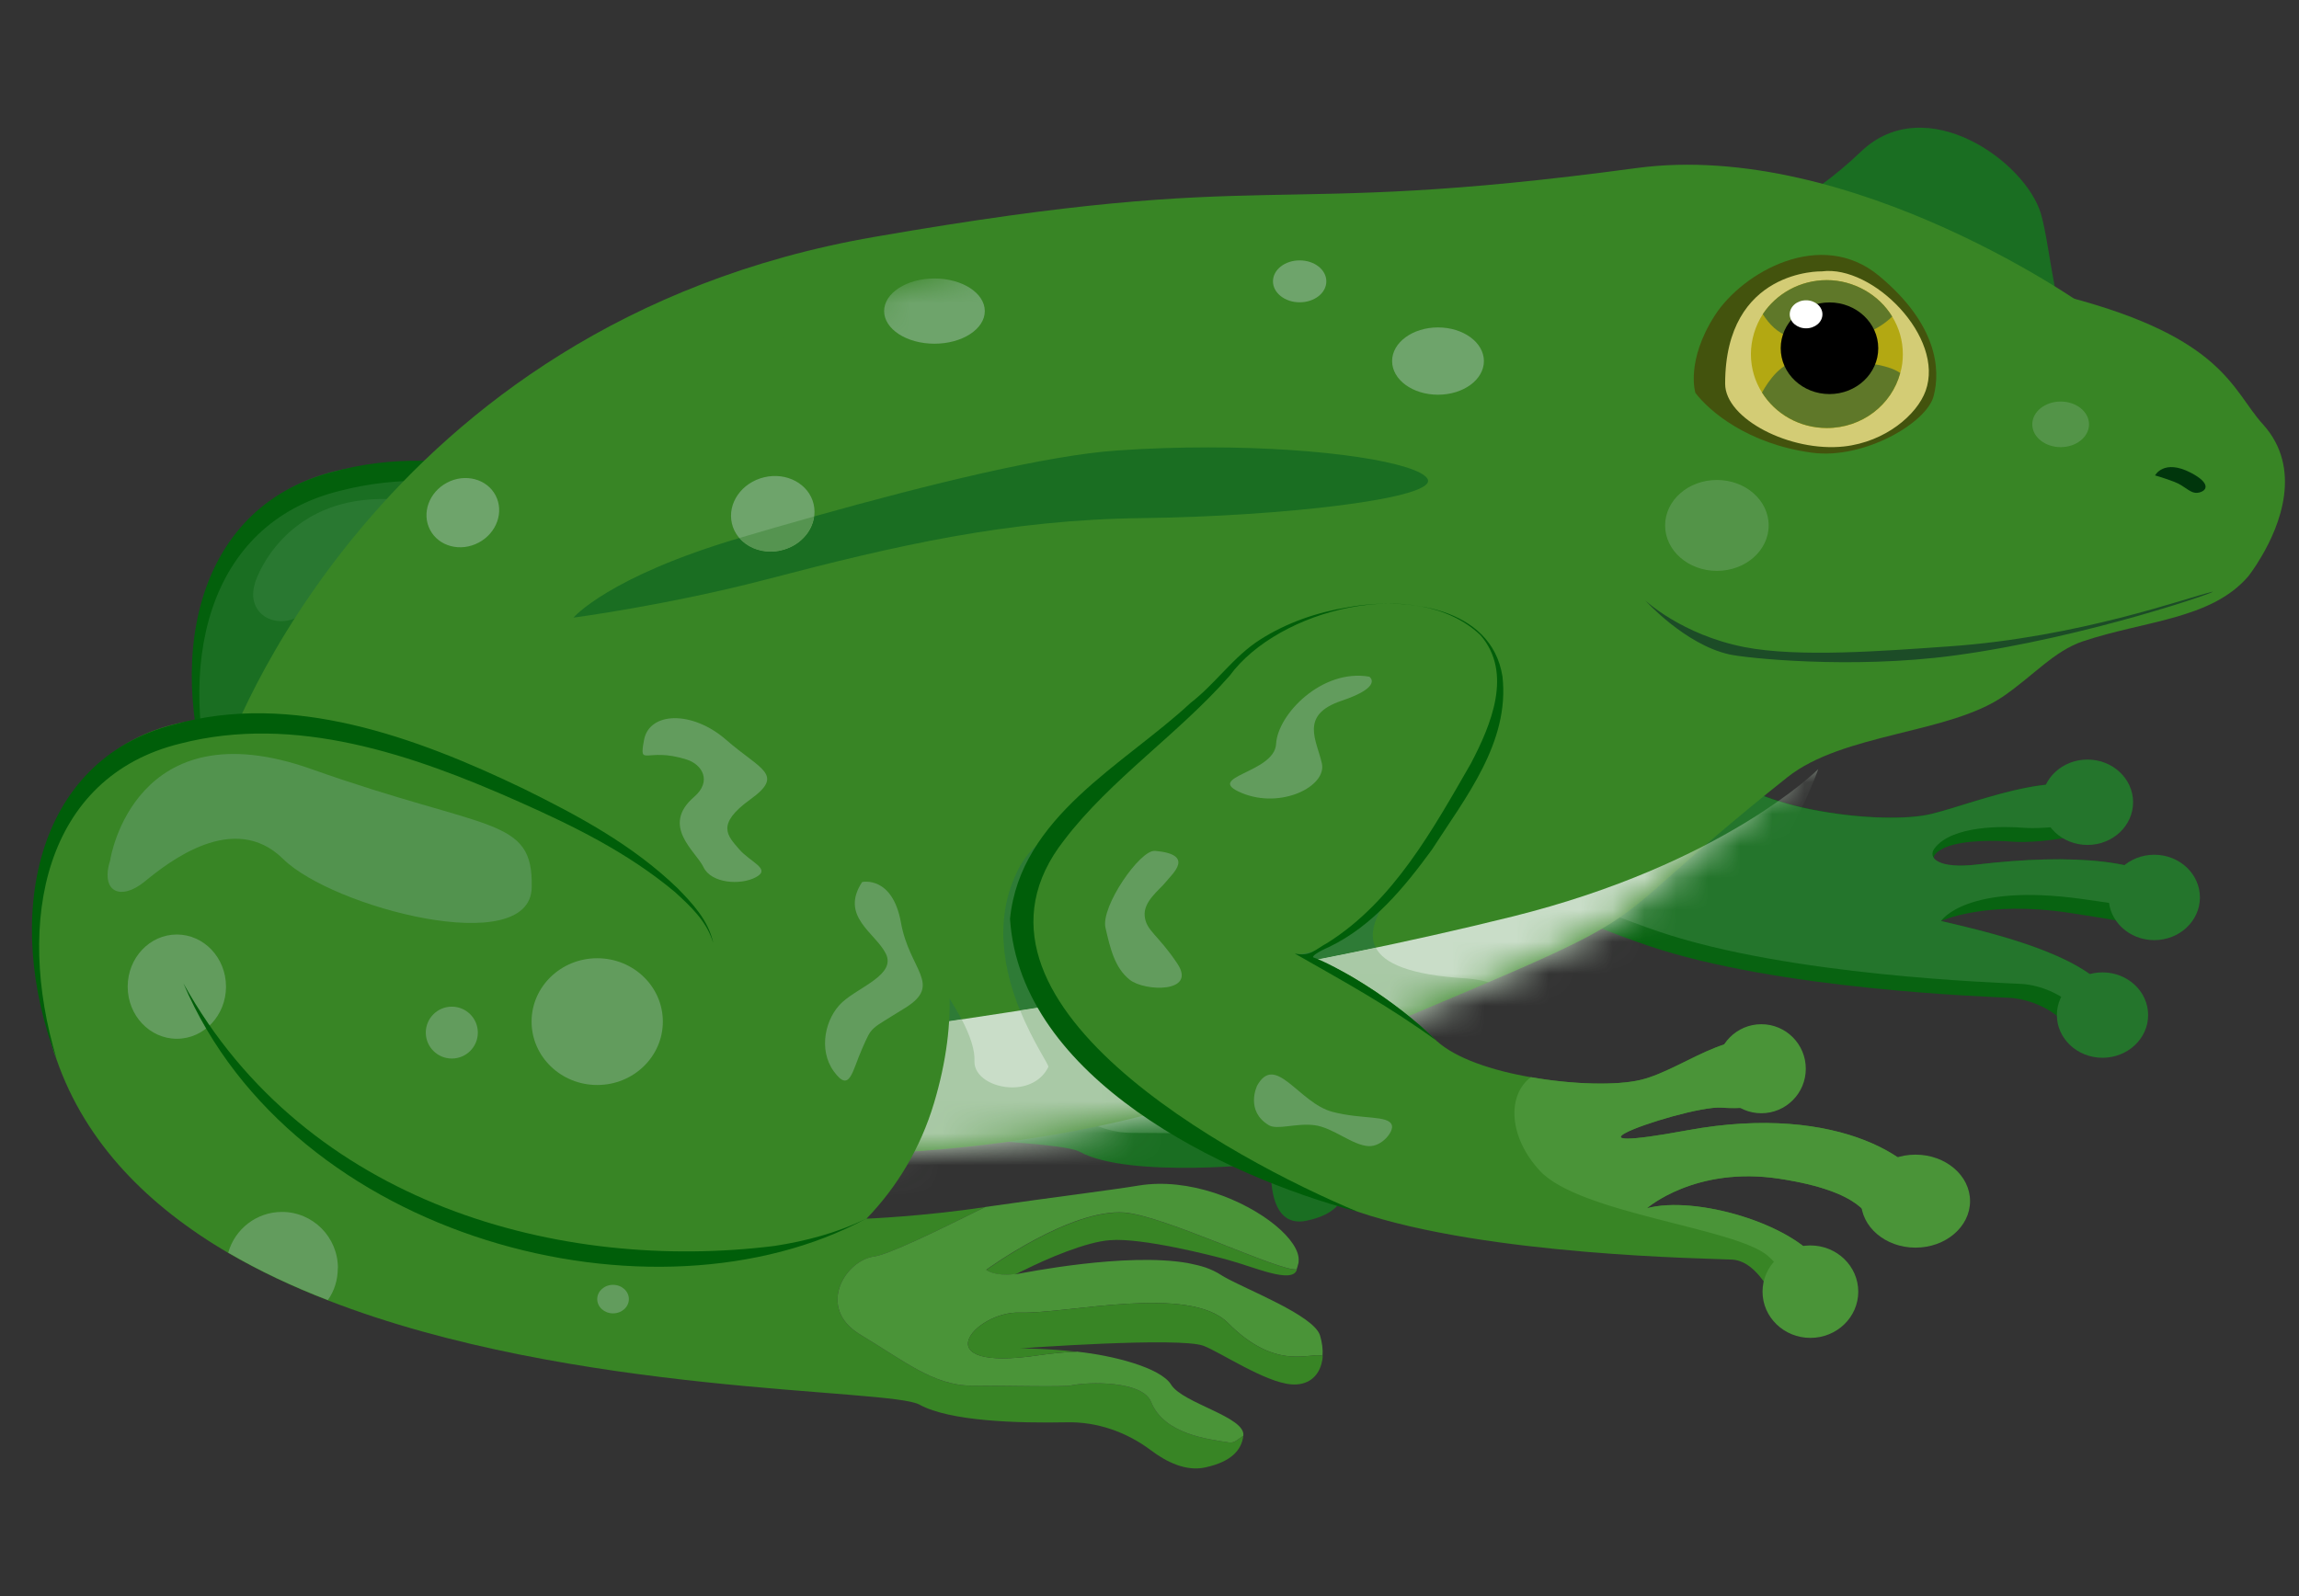 <svg width="72" height="50" viewBox="0 0 72 50" fill="none" xmlns="http://www.w3.org/2000/svg">
<rect x="0" y="0" width="72" height="50" fill="#333333" stroke="none"/>
<path d="M55.248 6.79C55.248 6.79 56.587 6.368 58.278 4.752C60.314 2.803 63.45 5.072 63.921 6.708C64.237 7.812 64.388 10.396 65.056 10.811C65.723 11.225 53.221 10.261 55.252 6.795L55.248 6.79Z" fill="#1A6E22"/>
<path d="M44.671 34.48C44.56 34.903 44.224 35.169 43.717 35.128C42.889 35.054 43.237 34.439 42.713 34.234C41.968 33.951 36.968 34.316 36.968 34.316C36.968 34.316 37.787 34.316 38.733 34.423C38.741 34.415 38.753 34.415 38.762 34.423C39.855 34.538 41.092 34.796 41.423 35.334C41.784 35.924 42.201 36.654 42.12 37.249C42.062 37.696 41.743 38.062 40.932 38.238C39.609 38.529 39.818 36.437 39.818 36.437C39.818 36.437 35.383 36.942 33.811 36.08C32.877 35.559 22.963 35.805 15.28 32.811C14.183 32.388 13.131 31.896 12.16 31.326C9.678 29.865 7.705 27.908 6.783 25.258C6.734 25.135 6.693 25.016 6.656 24.893C6.316 23.773 6.157 22.53 6.218 21.16C6.3 19.343 6.705 17.973 7.352 16.963C7.373 16.922 7.402 16.881 7.434 16.84C8.54 15.187 10.321 14.551 12.377 14.551C12.389 14.551 12.406 14.543 12.418 14.551C15.539 14.568 19.281 16.045 22.222 17.628C22.222 17.628 22.226 17.631 22.234 17.636C22.291 17.669 22.345 17.694 22.402 17.727C24.396 18.814 26.009 19.925 26.775 20.656C26.796 20.672 26.816 20.697 26.837 20.721C26.947 20.828 27.037 20.922 27.107 21.012L27.115 21.021C27.193 21.119 27.242 21.201 27.254 21.263C27.414 21.993 27.82 21.156 27.725 19.679C27.676 18.851 27.467 17.829 26.98 16.767C26.841 16.467 26.681 16.176 26.501 15.872C26.251 15.466 25.96 15.068 25.616 14.687C25.166 14.166 24.621 13.674 23.974 13.21C23.974 13.21 37.459 15.959 34.253 26.637C33.835 28.032 33.09 29.266 32.14 30.247C32.14 30.247 33.946 30.173 35.858 29.882C37.484 29.648 39.196 29.258 39.904 28.639C41.46 27.293 43.233 29.57 42.971 30.505C42.959 30.563 42.938 30.62 42.922 30.669V30.677C42.783 31.149 42.693 31.215 41.878 31.133C41.431 31.092 40.764 30.841 39.769 30.924C39.003 30.973 37.754 31.523 37.132 31.834C37.001 31.892 36.894 31.949 36.833 31.982C36.812 31.99 36.792 31.998 36.775 32.007C37.087 31.949 40.264 31.309 42.206 31.65C42.406 31.691 42.603 31.74 42.771 31.797C42.951 31.863 43.106 31.937 43.229 32.015C43.786 32.388 44.376 32.925 44.601 33.59C44.703 33.914 44.72 34.23 44.65 34.484L44.671 34.48Z" fill="#1A6E22"/>
<path opacity="0.51" d="M11.841 23.56C12.37 23.56 12.799 23.106 12.799 22.547C12.799 21.987 12.37 21.533 11.841 21.533C11.311 21.533 10.882 21.987 10.882 22.547C10.882 23.106 11.311 23.56 11.841 23.56Z" fill="#6EA46B"/>
<path d="M10.764 22.888C14.613 29.82 22.594 31.941 29.269 31.109C30.252 30.957 31.235 30.703 32.156 30.247C25.51 33.833 14.179 30.924 10.764 22.888Z" fill="#295633"/>
<path d="M27.345 21.591C27.136 20.914 26.624 20.455 26.157 20.024C24.67 18.781 22.967 17.948 21.267 17.193C17.918 15.704 14.244 14.449 10.661 15.372C6.419 16.41 5.481 20.922 6.791 25.254C5.117 20.857 6.026 15.901 10.42 14.785C14.093 13.752 18.032 15.163 21.407 16.783C23.102 17.62 24.81 18.527 26.239 19.905C26.693 20.373 27.189 20.89 27.349 21.591H27.345Z" fill="#03600C"/>
<path d="M23.724 26.067C24.86 26.067 25.78 25.178 25.78 24.081C25.78 22.985 24.86 22.096 23.724 22.096C22.589 22.096 21.669 22.985 21.669 24.081C21.669 25.178 22.589 26.067 23.724 26.067Z" fill="#0A6513"/>
<path d="M19.167 25.238C19.617 25.238 19.982 24.874 19.982 24.425C19.982 23.977 19.617 23.613 19.167 23.613C18.717 23.613 18.352 23.977 18.352 24.425C18.352 24.874 18.717 25.238 19.167 25.238Z" fill="#0A6513"/>
<path d="M25.191 15.262C25.354 14.376 26.702 14.331 27.766 15.262C28.831 16.193 29.613 16.337 28.52 17.124C27.426 17.912 27.811 18.265 28.163 18.679C28.516 19.093 29.183 19.298 28.696 19.561C28.209 19.823 27.295 19.754 27.054 19.249C26.816 18.749 25.698 17.961 26.759 17.046C27.328 16.554 27.013 16.025 26.517 15.873C25.248 15.471 25.027 16.148 25.191 15.262Z" fill="#0A6513"/>
<path d="M32.025 19.708C32.025 19.708 32.971 19.499 33.237 20.984C33.504 22.469 34.539 22.916 33.385 23.642C32.23 24.369 32.349 24.196 32.025 24.918C31.702 25.64 31.64 26.334 31.137 25.644C30.633 24.955 30.87 23.954 31.403 23.47C31.935 22.986 33.09 22.609 32.762 21.952C32.435 21.296 31.313 20.783 32.021 19.708H32.025Z" fill="#0A6513"/>
<path d="M15.6 31.806C15.6 32.179 15.489 32.52 15.289 32.803C14.191 32.38 13.139 31.888 12.168 31.318C12.377 30.579 13.053 30.042 13.851 30.042C14.818 30.042 15.604 30.83 15.604 31.802L15.6 31.806Z" fill="#0A6513"/>
<path d="M24.22 33.221C24.494 33.221 24.716 33.02 24.716 32.773C24.716 32.526 24.494 32.326 24.22 32.326C23.946 32.326 23.725 32.526 23.725 32.773C23.725 33.02 23.946 33.221 24.22 33.221Z" fill="#0A6513"/>
<path d="M7.987 18.252C7.987 18.252 9.228 14.203 14.777 16.172C20.326 18.141 21.722 17.64 21.669 19.884C21.616 22.128 15.428 21.218 13.884 19.7C12.34 18.178 10.28 18.58 9.523 19.195C8.765 19.811 7.651 19.29 7.991 18.252H7.987Z" fill="#297831"/>
<path d="M44.671 34.48C44.323 34.316 43.901 33.975 43.483 33.524C42.328 32.248 38.401 33.249 36.968 33.2C35.543 33.142 33.888 35.091 37.574 34.529C38 34.472 38.389 34.431 38.741 34.422C38.749 34.414 38.761 34.414 38.77 34.422C39.863 34.537 41.1 34.796 41.431 35.333C41.792 35.924 42.21 36.654 42.128 37.249C41.997 37.323 41.857 37.487 41.69 37.458C41.022 37.351 41.219 36.892 40.809 35.879C40.539 35.21 39.097 35.366 38.569 35.481C38.336 35.534 36.661 35.489 35.457 35.489C34.253 35.489 33.327 34.71 31.951 33.881C30.576 33.044 31.485 31.551 32.41 31.44C32.848 31.374 34.302 30.677 35.874 29.889C37.5 29.656 39.212 29.266 39.92 28.646C41.477 27.301 43.25 29.578 42.988 30.513C42.975 30.57 42.955 30.628 42.938 30.677V30.685C42.431 30.767 41.493 30.164 40.24 30.07C38.544 29.939 35.907 31.863 35.907 31.863C35.94 31.895 36.206 32.055 36.747 32.002C36.779 32.002 36.816 31.994 36.849 31.986C36.829 31.994 36.808 32.002 36.792 32.01C37.103 31.953 40.281 31.313 42.222 31.653C42.422 31.694 42.619 31.744 42.787 31.801C42.967 31.867 43.123 31.941 43.246 32.019C43.803 32.392 44.392 32.929 44.617 33.594C44.72 33.918 44.736 34.234 44.667 34.488L44.671 34.48Z" fill="#38823F"/>
<path d="M7.078 23.561C7.078 23.561 11.66 10.151 27.373 7.423C40.199 5.195 39.363 6.869 51.247 5.265C58 4.354 65.523 9.679 65.637 9.847C66.534 11.201 15.264 27.918 7.078 23.561Z" fill="#388525"/>
<path d="M68.27 28.672C68.172 29.095 67.709 29.292 67.32 29.124C67.013 28.992 67.46 29.005 64.826 28.599C63.512 28.398 62.5 28.459 61.821 28.574C61.133 28.689 60.785 28.853 60.785 28.853C62.267 29.198 65.191 29.87 66.051 31.101C66.329 31.499 66.411 31.831 66.346 32.086C66.297 32.328 66.116 32.496 65.858 32.586C65.539 32.688 64.974 32.533 64.843 32.295C64.474 31.675 63.614 31.294 62.918 31.257C62.214 31.22 55.674 31.003 51.612 29.624C47.095 28.094 42.39 25.239 41.239 21.58C40.764 20.066 41.382 18.741 42.451 17.498C43.962 15.742 46.366 14.163 47.775 12.497C48.504 11.64 49.798 11.02 51.153 10.75C51.206 10.737 51.26 10.725 51.317 10.713C51.878 10.614 52.447 10.573 52.983 10.598C53.098 10.602 53.205 10.614 53.319 10.627C53.409 10.639 53.499 10.651 53.59 10.668C53.606 10.668 53.626 10.668 53.643 10.672C53.733 10.684 53.819 10.7 53.901 10.721C54.224 10.799 54.54 10.91 54.822 11.053C56.141 11.759 56.677 13.289 55.203 15.931C54.511 17.174 53.868 18.138 53.282 18.897C53.27 18.913 53.258 18.934 53.246 18.946C52.185 20.308 51.313 20.977 50.657 21.292C50.506 21.37 50.363 21.424 50.236 21.469C50.068 21.518 49.916 21.547 49.798 21.559C49.794 21.563 49.781 21.559 49.773 21.559C49.744 21.559 49.712 21.563 49.687 21.563H49.662C49.662 21.563 49.691 21.563 49.712 21.576C50.199 21.662 50.707 21.867 51.21 22.137C51.317 22.191 51.419 22.252 51.53 22.318C51.734 22.445 51.956 22.576 52.181 22.728C52.902 23.225 53.573 23.791 54.106 24.283C54.691 24.82 55.838 25.206 57.038 25.411C58.352 25.645 59.728 25.678 60.482 25.497C61.927 25.153 65.101 23.754 66.17 25.173C66.235 25.263 66.268 25.341 66.268 25.419C66.268 26.121 63.938 26.437 63.025 26.367C62.537 26.326 61.542 26.305 60.961 26.531H60.957C60.83 26.584 60.723 26.646 60.645 26.72C60.375 26.966 60.723 27.224 61.952 27.081C64.855 26.736 67.46 26.913 68.098 27.93C68.279 28.221 68.32 28.471 68.279 28.672H68.27Z" fill="#086311"/>
<path d="M68.27 28.672C68.09 28.758 67.873 28.77 67.681 28.684C67.374 28.553 67.82 28.524 65.183 28.159C61.55 27.658 60.789 28.852 60.789 28.852C62.271 29.197 65.195 29.87 66.055 31.1C66.334 31.498 66.415 31.83 66.35 32.085C66.309 32.109 66.264 32.126 66.219 32.146C65.899 32.249 65.334 32.097 65.203 31.863C64.835 31.244 63.983 30.854 63.283 30.821C62.578 30.784 56.034 30.567 51.968 29.189C47.451 27.658 42.746 24.803 41.595 21.144C41.173 19.811 41.608 18.617 42.451 17.501C43.913 15.565 46.599 13.863 48.127 12.062C48.856 11.204 50.15 10.585 51.505 10.314C51.559 10.302 51.612 10.289 51.669 10.277C52.23 10.179 52.799 10.138 53.336 10.162C53.45 10.166 53.557 10.179 53.672 10.191C53.762 10.203 53.852 10.216 53.942 10.232C53.958 10.232 53.979 10.232 53.995 10.236C54.085 10.248 54.171 10.265 54.253 10.285C54.577 10.363 54.892 10.474 55.174 10.618C56.493 11.323 57.029 12.853 55.555 15.495C54.724 16.992 53.958 18.096 53.278 18.904C53.266 18.921 53.254 18.941 53.242 18.953C52.103 20.311 51.202 20.84 50.588 21.033C50.42 21.082 50.269 21.111 50.15 21.123C50.146 21.128 50.133 21.123 50.125 21.123C50.097 21.123 50.064 21.128 50.039 21.128H50.015C50.015 21.128 50.043 21.128 50.064 21.14C50.256 21.177 50.457 21.226 50.654 21.296C50.502 21.374 50.359 21.427 50.232 21.472C50.064 21.521 49.912 21.55 49.794 21.562C49.789 21.567 49.777 21.562 49.769 21.562C49.74 21.562 49.708 21.567 49.683 21.567H49.658C49.658 21.567 49.687 21.567 49.708 21.579C50.195 21.665 50.703 21.87 51.206 22.141C51.313 22.194 51.415 22.256 51.526 22.321C51.73 22.448 51.952 22.58 52.177 22.732C52.898 23.228 53.569 23.794 54.102 24.286C54.687 24.824 55.834 25.209 57.034 25.415C58.348 25.648 59.724 25.681 60.477 25.501C61.923 25.156 65.097 23.757 66.166 25.177C66.231 25.267 66.264 25.345 66.264 25.423C65.576 25.817 64.065 25.985 63.373 25.931C62.775 25.882 61.124 25.841 60.58 26.584C60.363 26.879 60.711 27.228 61.94 27.08C64.843 26.735 67.447 26.912 68.086 27.929C68.266 28.22 68.307 28.471 68.266 28.672H68.27Z" fill="#24752C"/>
<path d="M70.826 17.431C70.597 17.825 70.404 18.063 70.404 18.063C69.241 19.405 67.165 19.442 65.232 20.09C64.335 20.393 63.696 21.152 62.746 21.809C61.031 22.99 57.726 22.961 55.977 24.348C48.733 30.116 53.647 27.798 40.174 33.492C26.698 39.194 8.843 34.103 8.843 34.103C8.843 34.103 4.728 31.486 7.017 28.922C11.98 23.367 12.32 20.763 14.961 17.431C17.602 14.101 27.897 6.807 40.739 6.589C52.701 6.384 50.392 7.352 55.412 7.172C57.959 7.082 59.736 7.311 61.043 7.66H61.047C63.008 8.193 63.885 9.075 64.794 9.313C69.651 10.593 69.904 12.226 70.867 13.288C72.136 14.687 71.379 16.496 70.826 17.431Z" fill="#388525"/>
<mask id="mask0_267_193845" style="mask-type:luminance" maskUnits="userSpaceOnUse" x="6" y="6" width="66" height="31">
<path d="M70.826 17.432C70.597 17.826 70.404 18.064 70.404 18.064C69.241 19.405 67.165 19.442 65.232 20.09C64.335 20.394 63.696 21.153 62.746 21.809C61.031 22.991 57.726 22.962 55.977 24.349C48.733 30.116 53.647 27.799 40.174 33.493C26.698 39.195 8.843 34.104 8.843 34.104C8.843 34.104 4.728 31.486 7.017 28.923C11.98 23.368 12.864 18.622 16.255 16.058C19.15 13.863 27.525 6.779 40.367 6.561C52.328 6.356 50.392 7.353 55.412 7.172C57.959 7.082 59.736 7.312 61.043 7.661H61.047C63.008 8.194 63.86 9.199 64.794 9.314C68.135 9.72 69.904 12.226 70.867 13.289C72.136 14.688 71.379 16.497 70.826 17.432Z" fill="white"/>
</mask>
<g mask="url(#mask0_267_193845)">
<path d="M56.944 24.094C56.944 24.094 53.971 27.072 47.361 28.713C40.752 30.354 34.089 31.33 29.683 31.999C25.277 32.668 12.979 31.638 10.162 33.435C7.344 35.232 31.427 51.452 43.057 41.287C54.687 31.125 56.944 24.09 56.944 24.09" fill="#C9DDC8"/>
<path d="M-41.76 34.255H-41.751C-38.553 34.768 -35.101 34.793 -30.408 35.383C-30.281 35.4 -30.154 35.416 -30.027 35.433C-30.154 35.416 -30.285 35.4 -30.408 35.383C-35.105 34.789 -38.553 34.768 -41.755 34.251M-46.743 32.885C-46.207 33.107 -45.678 33.295 -45.154 33.464C-45.678 33.295 -46.211 33.107 -46.747 32.885M24.007 26.962C24.007 26.962 23.622 29.624 23.54 32.266C26.018 32.249 28.262 32.212 29.683 31.999C29.826 31.979 29.97 31.954 30.117 31.933C29.712 31.158 29.032 30.235 28.213 29.312C26.849 27.774 24.007 26.966 24.007 26.966M39.994 24.619C36.722 24.619 32.947 25.37 31.976 27.076C31.067 28.68 31.44 30.407 31.943 31.654C35.109 31.171 39.011 30.543 43.086 29.689C42.427 28.41 45.535 26.276 45.019 25.694C44.409 25.005 42.328 24.619 39.99 24.619" fill="#2E7B36"/>
<path d="M43.09 29.686C39.016 30.544 35.113 31.167 31.948 31.651C32.361 32.669 32.861 33.366 32.832 33.424C32.611 33.875 32.152 34.064 31.702 34.064C31.092 34.064 30.498 33.723 30.518 33.235C30.535 32.895 30.387 32.447 30.117 31.93C29.97 31.951 29.826 31.976 29.683 31.996C28.262 32.209 26.022 32.25 23.54 32.263C23.524 32.862 23.52 33.461 23.54 34.027C23.54 34.039 23.532 34.043 23.508 34.043C23.217 34.043 20.903 33.182 12.926 32.644C11.706 32.812 10.735 33.063 10.158 33.432C9.863 33.621 9.863 33.965 10.113 34.425C12.582 35.011 18.372 36.193 24.998 36.193C29.937 36.193 35.338 35.536 40.174 33.493C43.074 32.267 45.121 31.414 46.62 30.77C46.379 30.704 46.145 30.667 45.928 30.651C44.147 30.544 43.34 30.179 43.086 29.686" fill="#A9C9A6"/>
<path d="M39.867 8.814C39.867 9.175 40.24 9.47 40.703 9.47C41.165 9.47 41.538 9.179 41.538 8.814C41.538 8.448 41.165 8.157 40.703 8.157C40.24 8.157 39.867 8.448 39.867 8.814Z" fill="#6EA46B"/>
<path d="M29.265 10.767C30.136 10.767 30.842 10.309 30.842 9.745C30.842 9.181 30.136 8.724 29.265 8.724C28.395 8.724 27.689 9.181 27.689 9.745C27.689 10.309 28.395 10.767 29.265 10.767Z" fill="#6EA46B"/>
<path d="M25.481 15.792C25.334 15.16 24.638 14.783 23.933 14.951C23.225 15.119 22.774 15.768 22.922 16.399C23.069 17.031 23.765 17.408 24.47 17.24C25.178 17.072 25.629 16.424 25.481 15.792Z" fill="#6EA46B"/>
<path d="M46.473 11.311C46.473 10.729 45.83 10.257 45.035 10.257C44.241 10.257 43.598 10.729 43.598 11.311C43.598 11.894 44.241 12.365 45.035 12.365C45.83 12.365 46.473 11.894 46.473 11.311Z" fill="#6EA46B"/>
<path d="M37.844 14.015C36.931 14.015 35.965 14.043 34.978 14.113C32.807 14.261 29.097 15.167 25.502 16.177C25.436 16.669 25.035 17.108 24.474 17.239C24.359 17.268 24.249 17.28 24.138 17.28C23.749 17.28 23.389 17.12 23.16 16.853C19.048 18.068 17.959 19.348 17.959 19.348C17.959 19.348 20.928 18.954 23.991 18.154C28.065 17.087 31.558 16.279 35.789 16.23C40.129 16.177 45.089 15.614 44.704 14.995C44.396 14.499 41.526 14.015 37.849 14.015" fill="#1A6E22"/>
<path d="M25.498 16.178C24.703 16.399 23.917 16.629 23.151 16.855C23.381 17.121 23.741 17.281 24.13 17.281C24.241 17.281 24.355 17.269 24.466 17.24C25.031 17.109 25.432 16.67 25.494 16.178" fill="#559450"/>
</g>
<path d="M58.705 38.428C58.537 38.137 58.361 37.328 55.731 36.926C53.094 36.52 51.579 37.849 51.579 37.849C53.094 37.443 56.137 38.334 56.997 39.564C57.537 40.336 57.05 40.922 56.522 41.103C56.203 41.205 55.867 41.168 55.731 40.934C55.363 40.315 54.937 39.495 54.237 39.458C53.532 39.421 46.579 39.339 42.513 37.956C37.996 36.426 33.291 33.571 32.14 29.912C30.985 26.256 36.264 23.668 38.672 20.829C39.4 19.972 40.694 19.352 42.05 19.082C42.103 19.069 42.156 19.057 42.214 19.045C42.775 18.946 43.344 18.905 43.88 18.93C43.995 18.934 44.102 18.946 44.216 18.959C44.306 18.971 44.396 18.983 44.486 19C44.503 19 44.523 19 44.54 19.004C44.63 19.016 44.716 19.032 44.798 19.053C45.121 19.131 45.437 19.242 45.719 19.385C47.038 20.091 47.574 21.621 46.1 24.263C43.844 28.312 42.12 29.485 41.133 29.801C40.965 29.85 40.813 29.879 40.694 29.891C40.69 29.895 40.678 29.891 40.67 29.891C40.641 29.891 40.608 29.895 40.584 29.895H40.559C40.559 29.895 40.588 29.895 40.608 29.907C41.096 29.994 41.604 30.199 42.107 30.47C42.214 30.523 42.316 30.584 42.427 30.65C42.631 30.777 42.853 30.909 43.078 31.06C43.798 31.557 44.47 32.123 45.002 32.615C45.588 33.152 46.735 33.538 47.934 33.743C49.249 33.977 50.625 34.01 51.379 33.829C52.824 33.485 54.704 31.712 55.76 33.136C56.821 34.559 54.937 34.777 53.917 34.699C53.319 34.65 51.423 35.208 50.895 35.495C50.514 35.704 50.834 35.778 52.84 35.409C57.644 34.523 60.334 36.41 60.486 37.603C60.642 38.797 58.872 38.719 58.696 38.428H58.705Z" fill="#388525"/>
<path d="M45.007 32.615C43.504 31.52 42.16 30.79 40.551 29.871C41.038 29.973 41.169 29.756 41.583 29.53C43.643 28.23 44.88 25.974 46.067 23.914C46.698 22.708 47.386 21.08 46.366 19.898C44.364 17.991 40.047 19.074 38.512 21.166C36.907 22.995 34.777 24.415 33.331 26.314C29.363 31.364 38.651 36.348 42.513 37.956C38.291 36.84 31.956 33.768 31.632 28.784C31.951 25.576 35.203 23.959 37.287 22.019C38.069 21.416 38.622 20.575 39.462 20.038C40.301 19.504 41.247 19.18 42.214 19.024C44.007 18.692 46.706 18.996 47.054 21.19C47.288 23.254 45.895 24.985 44.847 26.613C43.983 27.799 42.988 29.005 41.64 29.657C41.194 29.854 41.075 29.973 41.137 29.994C41.735 30.199 43.688 31.286 45.002 32.619L45.007 32.615Z" fill="#005E09"/>
<path d="M51.526 18.809C51.526 18.809 52.766 20.188 54.159 20.5C54.666 20.614 57.967 20.967 61.186 20.537C65.391 19.974 69.74 18.432 69.265 18.543C68.508 18.715 65.121 19.966 61.038 20.249C58.979 20.393 56.329 20.602 54.626 20.27C52.668 19.884 51.526 18.809 51.526 18.809Z" fill="#1C4C27"/>
<path d="M53.094 12.3C53.094 12.3 52.787 11.307 53.708 9.876C54.577 8.53 57.025 7.127 58.848 8.641C60.67 10.155 60.781 11.574 60.555 12.415C60.33 13.256 58.373 14.392 56.763 14.183C54.732 13.916 53.516 12.866 53.094 12.304V12.3Z" fill="#43530D"/>
<path d="M57.054 8.501C57.054 8.501 54.028 8.415 54.028 12.021C54.028 13.124 56.071 14.17 57.75 13.986C59.053 13.842 60.039 12.985 60.306 12.246C60.916 10.564 58.651 8.292 57.058 8.501H57.054Z" fill="#D3CC75"/>
<path d="M59.593 11.093C59.593 11.298 59.569 11.499 59.511 11.688C59.245 12.681 58.32 13.411 57.214 13.411C56.354 13.411 55.6 12.968 55.183 12.299C54.962 11.946 54.835 11.54 54.835 11.093C54.835 10.646 54.974 10.203 55.207 9.842C55.629 9.202 56.374 8.775 57.214 8.775C58.053 8.775 58.848 9.231 59.261 9.92C59.474 10.269 59.593 10.666 59.593 11.097V11.093Z" fill="#B3A812"/>
<path d="M59.261 9.916C58.307 10.843 56.776 10.724 56.047 10.539C55.682 10.449 55.404 10.15 55.207 9.842C55.629 9.202 56.374 8.775 57.214 8.775C58.053 8.775 58.848 9.231 59.261 9.92V9.916Z" fill="#5F7829"/>
<path d="M59.511 11.684C59.245 12.677 58.32 13.407 57.214 13.407C56.354 13.407 55.6 12.964 55.183 12.296C55.392 11.918 55.809 11.319 56.346 11.323C57.017 11.331 58.836 11.217 59.511 11.684Z" fill="#5F7829"/>
<path d="M57.296 12.345C58.139 12.345 58.823 11.702 58.823 10.909C58.823 10.117 58.139 9.474 57.296 9.474C56.452 9.474 55.768 10.117 55.768 10.909C55.768 11.702 56.452 12.345 57.296 12.345Z" fill="black"/>
<path d="M56.563 10.285C56.846 10.285 57.075 10.089 57.075 9.846C57.075 9.604 56.846 9.407 56.563 9.407C56.28 9.407 56.051 9.604 56.051 9.846C56.051 10.089 56.28 10.285 56.563 10.285Z" fill="white"/>
<path d="M67.492 14.893C67.492 14.893 67.763 14.367 68.614 14.81C69.229 15.13 69.134 15.368 68.868 15.43C68.602 15.492 68.455 15.229 68.094 15.094C67.734 14.958 67.492 14.893 67.492 14.893Z" fill="#00360C"/>
<path d="M42.885 21.198C41.399 20.94 40.014 22.38 39.965 23.303C39.916 24.226 37.66 24.329 38.888 24.841C40.117 25.354 41.554 24.636 41.399 23.918C41.243 23.2 40.682 22.401 42.013 21.953C43.344 21.506 42.885 21.198 42.885 21.198Z" fill="#629C5D"/>
<path d="M36.161 26.657C35.706 26.62 34.47 28.397 34.621 29.061C34.773 29.726 34.916 30.325 35.383 30.694C35.85 31.063 37.488 31.113 36.874 30.189C36.259 29.267 35.899 29.164 35.85 28.7C35.801 28.237 36.313 27.88 36.517 27.622C36.722 27.363 37.443 26.764 36.161 26.653V26.657Z" fill="#629C5D"/>
<path d="M39.359 34.03C39.937 32.951 40.67 34.551 41.73 34.83C42.668 35.076 43.487 34.928 43.59 35.248C43.655 35.445 43.278 35.925 42.861 35.904C42.357 35.88 41.747 35.322 41.169 35.248C40.592 35.174 39.998 35.408 39.736 35.248C38.995 34.801 39.363 34.03 39.363 34.03H39.359Z" fill="#629C5D"/>
<path d="M38.938 44.979C38.884 45.426 38.561 45.791 37.75 45.968C37.144 46.103 36.53 45.799 36.042 45.43C35.277 44.856 34.351 44.532 33.397 44.556C31.886 44.585 29.756 44.528 28.798 44.003C27.865 43.482 17.95 43.724 10.264 40.733C9.167 40.31 8.118 39.814 7.144 39.248C4.662 37.788 2.684 35.831 1.767 33.177C1.718 33.058 1.677 32.935 1.644 32.812C1.304 31.692 1.14 30.453 1.206 29.078C1.288 27.261 1.693 25.891 2.34 24.886C2.361 24.845 2.385 24.804 2.422 24.763C3.528 23.11 5.309 22.474 7.365 22.474C7.381 22.474 7.393 22.47 7.406 22.474C10.53 22.49 14.269 23.967 17.213 25.551C17.213 25.551 17.217 25.553 17.226 25.559C17.283 25.592 17.336 25.616 17.393 25.649C19.388 26.736 21.001 27.848 21.767 28.578C21.788 28.594 21.808 28.619 21.828 28.644C21.939 28.746 22.033 28.845 22.103 28.935V28.943C22.185 29.042 22.234 29.119 22.246 29.185C22.406 29.915 22.811 29.078 22.721 27.602C22.672 26.777 22.463 25.756 21.976 24.689C21.837 24.39 21.677 24.098 21.497 23.799C21.247 23.393 20.952 22.995 20.612 22.613C20.162 22.101 19.621 21.604 18.978 21.141C19.343 21.215 32.41 24.037 29.249 34.563C28.831 35.962 28.09 37.193 27.136 38.177C27.136 38.177 28.942 38.103 30.854 37.812C29.286 38.596 27.832 39.293 27.394 39.359C26.468 39.474 25.555 40.967 26.935 41.804C28.311 42.628 29.241 43.408 30.44 43.408C31.64 43.408 33.315 43.453 33.548 43.4C34.081 43.285 35.784 43.248 36.051 43.916C36.456 44.93 37.832 45.086 38.499 45.188C38.667 45.217 38.807 45.053 38.938 44.979Z" fill="#388525"/>
<path d="M40.617 39.769C40.477 40.241 39.269 39.683 38.422 39.458C37.992 39.339 35.764 38.768 34.769 38.85C34.007 38.9 32.754 39.449 32.136 39.757C32.005 39.814 31.898 39.872 31.837 39.905C31.8 39.913 31.767 39.921 31.73 39.921C31.19 39.978 30.924 39.814 30.891 39.782C30.891 39.782 33.524 37.858 35.223 37.989C36.472 38.087 40.109 39.851 40.617 39.769Z" fill="#388525"/>
<path d="M41.423 42.476C41.063 42.337 39.994 42.989 38.462 41.446C37.255 40.224 33.381 41.167 31.947 41.118C30.522 41.065 28.868 43.009 32.553 42.452C32.975 42.394 33.364 42.353 33.72 42.345C33.729 42.337 33.741 42.337 33.749 42.345C34.838 42.46 36.337 42.837 36.673 43.37C37.033 43.965 39.023 44.384 38.938 44.978C38.806 45.052 38.667 45.216 38.499 45.188C37.832 45.085 36.456 44.929 36.05 43.916C35.784 43.247 34.081 43.284 33.548 43.399C33.315 43.452 31.64 43.407 30.44 43.407C29.24 43.407 28.311 42.628 26.935 41.803C25.555 40.967 26.468 39.473 27.394 39.358C27.832 39.293 29.285 38.595 30.854 37.812C30.956 37.795 31.059 37.783 31.165 37.767C32.758 37.537 34.793 37.283 35.661 37.139C37.234 36.881 38.966 37.59 39.929 38.374C40.416 38.772 40.703 39.19 40.67 39.51C40.67 39.539 40.67 39.568 40.657 39.596C40.645 39.65 40.625 39.707 40.612 39.756V39.764C40.105 39.847 36.468 38.083 35.219 37.984C33.52 37.853 30.887 39.777 30.887 39.777C30.919 39.81 31.186 39.974 31.726 39.916C31.763 39.916 31.796 39.908 31.833 39.9C31.812 39.908 31.792 39.916 31.775 39.925C32.091 39.867 35.268 39.227 37.205 39.568C37.41 39.609 37.603 39.654 37.77 39.711C37.951 39.777 38.102 39.851 38.229 39.933C38.262 39.957 38.307 39.978 38.352 40.007C39.069 40.413 41.124 41.2 41.337 41.824C41.407 42.05 41.435 42.275 41.419 42.472L41.423 42.476Z" fill="#4A9438"/>
<path d="M41.423 42.477C41.423 42.563 41.407 42.645 41.386 42.719C41.276 43.141 40.944 43.408 40.436 43.367C39.609 43.297 38.221 42.362 37.697 42.161C36.956 41.873 31.955 42.239 31.955 42.239C31.955 42.239 32.775 42.239 33.72 42.345C33.364 42.353 32.975 42.395 32.553 42.452C28.868 43.01 30.522 41.065 31.947 41.119C33.38 41.168 37.255 40.224 38.462 41.447C39.994 42.989 41.063 42.337 41.423 42.477Z" fill="#388525"/>
<path d="M5.538 32.541C6.389 32.541 7.078 31.81 7.078 30.908C7.078 30.006 6.389 29.275 5.538 29.275C4.688 29.275 3.999 30.006 3.999 30.908C3.999 31.81 4.688 32.541 5.538 32.541Z" fill="#629C5D"/>
<path d="M5.747 30.81C9.597 37.742 17.578 39.863 24.253 39.031C25.236 38.879 26.218 38.624 27.14 38.169C20.494 41.754 9.162 38.846 5.747 30.81Z" fill="#005E09"/>
<path d="M22.328 29.513C22.119 28.836 21.607 28.376 21.14 27.946C19.654 26.703 17.95 25.87 16.251 25.115C12.901 23.626 9.228 22.371 5.645 23.294C1.402 24.332 0.464 28.844 1.775 33.176C0.1 28.779 1.058 23.811 5.452 22.695C9.126 21.661 13.016 23.084 16.39 24.705C18.085 25.542 19.793 26.448 21.222 27.827C21.677 28.294 22.172 28.811 22.332 29.513H22.328Z" fill="#005E09"/>
<path d="M18.704 33.989C19.839 33.989 20.759 33.1 20.759 32.003C20.759 30.907 19.839 30.018 18.704 30.018C17.569 30.018 16.648 30.907 16.648 32.003C16.648 33.1 17.569 33.989 18.704 33.989Z" fill="#629C5D"/>
<path d="M14.15 33.16C14.6 33.16 14.965 32.796 14.965 32.347C14.965 31.899 14.6 31.535 14.15 31.535C13.7 31.535 13.335 31.899 13.335 32.347C13.335 32.796 13.7 33.16 14.15 33.16Z" fill="#629C5D"/>
<path d="M20.17 23.18C20.334 22.294 21.681 22.248 22.746 23.18C23.81 24.111 24.593 24.254 23.499 25.042C22.406 25.83 22.791 26.183 23.143 26.597C23.495 27.011 24.163 27.216 23.675 27.479C23.188 27.741 22.275 27.672 22.033 27.167C21.796 26.667 20.678 25.879 21.738 24.964C22.308 24.472 21.992 23.943 21.497 23.791C20.227 23.389 20.006 24.066 20.17 23.18Z" fill="#629C5D"/>
<path d="M27.005 27.63C27.005 27.63 27.951 27.421 28.217 28.906C28.483 30.391 29.519 30.838 28.364 31.564C27.209 32.29 27.328 32.118 27.005 32.84C26.681 33.562 26.62 34.255 26.116 33.566C25.612 32.877 25.85 31.876 26.382 31.392C26.915 30.908 28.069 30.53 27.742 29.874C27.414 29.218 26.292 28.705 27.001 27.63H27.005Z" fill="#629C5D"/>
<path d="M10.579 39.729C10.579 40.102 10.469 40.443 10.268 40.726C9.171 40.303 8.118 39.811 7.148 39.241C7.356 38.502 8.032 37.965 8.831 37.965C9.797 37.965 10.583 38.752 10.583 39.725L10.579 39.729Z" fill="#629C5D"/>
<path d="M19.199 41.143C19.473 41.143 19.695 40.943 19.695 40.696C19.695 40.449 19.473 40.249 19.199 40.249C18.926 40.249 18.704 40.449 18.704 40.696C18.704 40.943 18.926 41.143 19.199 41.143Z" fill="#629C5D"/>
<path d="M3.458 26.909C3.458 26.909 4.211 22.125 9.76 24.095C15.309 26.064 16.706 25.563 16.652 27.807C16.599 30.051 10.411 28.431 8.868 26.909C7.324 25.387 5.28 27.003 4.527 27.619C3.773 28.234 3.122 27.943 3.462 26.909H3.458Z" fill="#52934E"/>
<path d="M58.704 38.427C58.536 38.136 58.36 37.328 55.731 36.926C53.094 36.52 51.579 37.849 51.579 37.849C53.094 37.443 56.137 38.333 56.997 39.564C57.537 40.335 57.05 40.922 56.522 41.102C56.186 40.602 56.022 39.921 55.371 39.346C54.372 38.464 49.47 38.021 48.225 36.676C47.263 35.638 47.177 34.329 47.943 33.743C49.257 33.976 50.633 34.009 51.386 33.829C52.832 33.484 54.712 31.712 55.768 33.135C56.829 34.559 54.945 34.776 53.925 34.698C53.328 34.649 51.431 35.207 50.903 35.494C50.522 35.703 50.842 35.777 52.848 35.408C57.652 34.522 60.342 36.409 60.494 37.603C60.65 38.797 58.88 38.719 58.704 38.427Z" fill="#4A9438"/>
<path d="M65.846 33.136C66.635 33.136 67.275 32.537 67.275 31.798C67.275 31.06 66.635 30.461 65.846 30.461C65.057 30.461 64.417 31.06 64.417 31.798C64.417 32.537 65.057 33.136 65.846 33.136Z" fill="#24752C"/>
<path d="M67.468 29.451C68.257 29.451 68.897 28.852 68.897 28.114C68.897 27.375 68.257 26.776 67.468 26.776C66.678 26.776 66.039 27.375 66.039 28.114C66.039 28.852 66.678 29.451 67.468 29.451Z" fill="#24752C"/>
<path d="M65.375 26.469C66.165 26.469 66.804 25.87 66.804 25.131C66.804 24.393 66.165 23.794 65.375 23.794C64.586 23.794 63.946 24.393 63.946 25.131C63.946 25.87 64.586 26.469 65.375 26.469Z" fill="#24752C"/>
<path d="M14.989 16.999C15.556 16.7 15.793 16.037 15.52 15.518C15.247 14.999 14.566 14.821 14 15.12C13.434 15.419 13.196 16.082 13.47 16.601C13.743 17.12 14.423 17.298 14.989 16.999Z" fill="#6EA46B"/>
<path opacity="0.51" d="M53.77 17.883C54.665 17.883 55.391 17.246 55.391 16.46C55.391 15.673 54.665 15.036 53.77 15.036C52.874 15.036 52.148 15.673 52.148 16.46C52.148 17.246 52.874 17.883 53.77 17.883Z" fill="#6EA46B"/>
<path opacity="0.51" d="M64.536 14.007C65.026 14.007 65.424 13.687 65.424 13.293C65.424 12.899 65.026 12.579 64.536 12.579C64.045 12.579 63.647 12.899 63.647 13.293C63.647 13.687 64.045 14.007 64.536 14.007Z" fill="#6EA46B"/>
<path d="M59.99 39.084C60.933 39.084 61.698 38.431 61.698 37.627C61.698 36.823 60.933 36.171 59.99 36.171C59.047 36.171 58.283 36.823 58.283 37.627C58.283 38.431 59.047 39.084 59.99 39.084Z" fill="#4A9438"/>
<path d="M55.162 34.874C55.931 34.874 56.554 34.25 56.554 33.48C56.554 32.709 55.931 32.085 55.162 32.085C54.393 32.085 53.77 32.709 53.77 33.48C53.77 34.25 54.393 34.874 55.162 34.874Z" fill="#4A9438"/>
<path d="M56.698 41.911C57.526 41.911 58.197 41.263 58.197 40.463C58.197 39.663 57.526 39.015 56.698 39.015C55.87 39.015 55.199 39.663 55.199 40.463C55.199 41.263 55.87 41.911 56.698 41.911Z" fill="#4A9438"/>
</svg>
